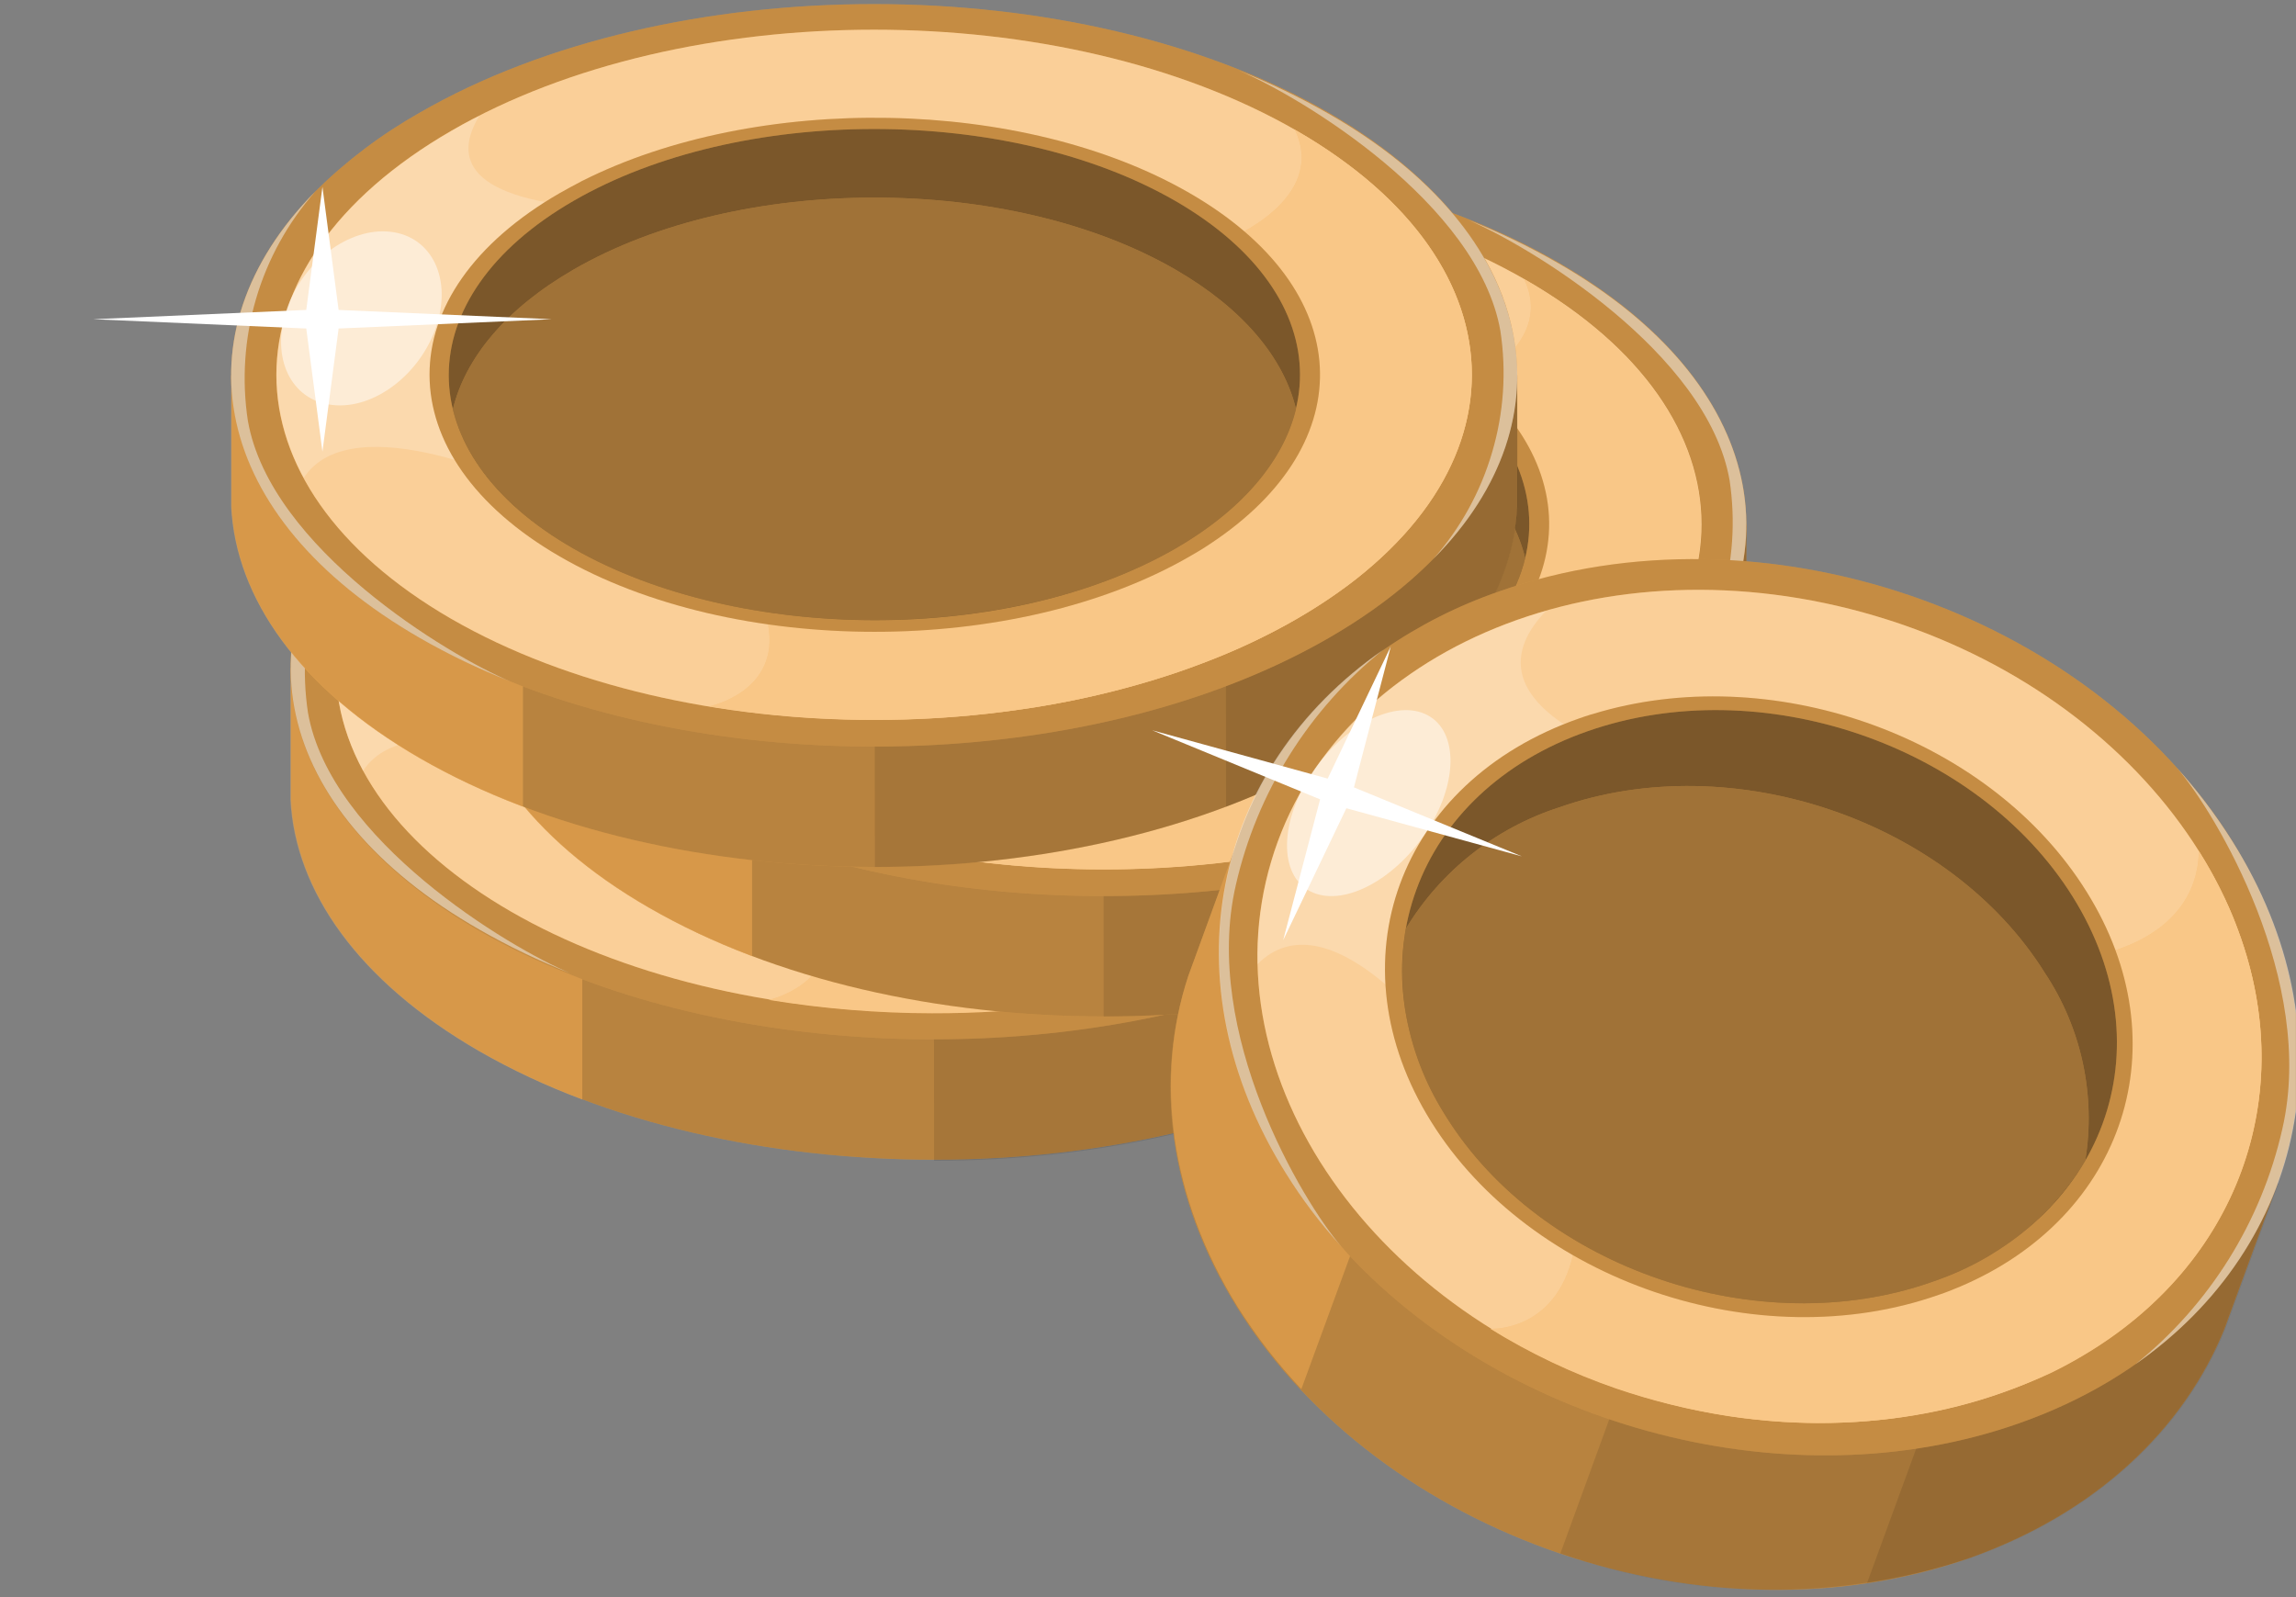 <svg width="23" height="16" viewBox="0 0 23 16" fill="none" xmlns="http://www.w3.org/2000/svg">
<rect x="0" y="0" width="23" height="16" fill="#808080" stroke="none"/>
<g id="Sponsor-amico 2" clip-path="url(#clip0_1548_14030)">
<g id="freepik--Coins--inject-2">
<g id="freepik--coins--inject-2">
<path id="Vector" d="M3.259 6.693C3.642 6.095 4.172 5.606 4.798 5.27C7.312 3.817 11.39 3.817 13.906 5.27C14.533 5.605 15.063 6.095 15.445 6.693H15.794V8.009C15.748 8.924 15.122 9.83 13.912 10.529C11.396 11.981 7.318 11.981 4.804 10.529C3.594 9.83 2.962 8.924 2.916 8.009V6.693H3.259Z" fill="#F6AF54"/>
<path id="Vector_2" opacity="0.25" d="M3.259 6.693C3.642 6.095 4.172 5.606 4.798 5.27C7.312 3.817 11.39 3.817 13.906 5.27C14.533 5.605 15.063 6.095 15.445 6.693H15.794V8.009C15.748 8.924 15.122 9.83 13.912 10.529C11.396 11.981 7.318 11.981 4.804 10.529C3.594 9.83 2.962 8.924 2.916 8.009V6.693H3.259Z" fill="black"/>
<path id="Vector_3" opacity="0.1" d="M9.352 4.191C10.999 4.191 12.649 4.555 13.906 5.28C14.532 5.615 15.062 6.105 15.445 6.703H15.793V8.019C15.748 8.934 15.121 9.84 13.912 10.539C12.654 11.265 11.005 11.629 9.357 11.629L9.352 4.191Z" fill="black"/>
<path id="Vector_4" opacity="0.1" d="M12.87 4.785C13.228 4.918 13.575 5.08 13.906 5.271C14.533 5.605 15.062 6.095 15.445 6.693H15.794V8.01C15.748 8.924 15.121 9.831 13.912 10.53C13.58 10.719 13.234 10.882 12.876 11.015L12.87 4.785Z" fill="black"/>
<path id="Vector_5" opacity="0.5" d="M5.833 4.785C5.475 4.917 5.128 5.08 4.797 5.271C4.17 5.605 3.641 6.095 3.258 6.693H2.909V8.01C2.955 8.924 3.587 9.831 4.797 10.53C5.128 10.72 5.475 10.882 5.833 11.015V4.785Z" fill="#F6AF54"/>
<path id="Vector_6" d="M13.905 4.065C16.422 5.516 16.422 7.874 13.905 9.324C11.705 10.594 8.307 10.752 5.806 9.8L5.707 9.76C5.393 9.637 5.089 9.491 4.797 9.324C2.702 8.112 2.349 6.276 3.751 4.853C4.063 4.545 4.414 4.279 4.797 4.065C7.311 2.611 11.389 2.611 13.905 4.065Z" fill="#F6AF54"/>
<path id="Vector_7" opacity="0.2" d="M13.905 4.065C16.422 5.516 16.422 7.874 13.905 9.324C11.705 10.594 8.307 10.752 5.806 9.8L5.707 9.76C5.393 9.637 5.089 9.491 4.797 9.324C2.702 8.112 2.349 6.276 3.751 4.853C4.063 4.545 4.414 4.279 4.797 4.065C7.311 2.611 11.389 2.611 13.905 4.065Z" fill="black"/>
<path id="Vector_8" opacity="0.5" d="M3.76 4.854C3.487 5.162 3.286 5.527 3.169 5.922C3.053 6.317 3.024 6.732 3.085 7.139C3.308 8.417 5.099 9.494 5.716 9.751C5.402 9.628 5.098 9.482 4.805 9.314C2.699 8.113 2.35 6.274 3.76 4.854Z" fill="#F5F5F5"/>
<path id="Vector_9" opacity="0.5" d="M14.951 8.534C15.225 8.224 15.427 7.858 15.543 7.461C15.66 7.064 15.687 6.647 15.624 6.238C15.401 4.96 13.612 3.886 12.995 3.627C13.309 3.751 13.613 3.897 13.906 4.065C16.003 5.275 16.351 7.115 14.951 8.534Z" fill="#F5F5F5"/>
<path id="Vector_10" d="M9.354 10.145C12.661 10.145 15.342 8.597 15.342 6.688C15.342 4.778 12.661 3.23 9.354 3.23C6.046 3.23 3.365 4.778 3.365 6.688C3.365 8.597 6.046 10.145 9.354 10.145Z" fill="#F6AF54"/>
<path id="Vector_11" opacity="0.4" d="M9.354 10.145C12.661 10.145 15.342 8.597 15.342 6.688C15.342 4.778 12.661 3.23 9.354 3.23C6.046 3.23 3.365 4.778 3.365 6.688C3.365 8.597 6.046 10.145 9.354 10.145Z" fill="white"/>
<path id="Vector_12" opacity="0.2" d="M3.637 7.722C3.157 6.83 3.313 5.851 4.107 5.019C4.263 4.857 4.433 4.708 4.614 4.575C4.769 4.458 4.931 4.352 5.1 4.255C5.195 4.2 5.29 4.147 5.395 4.095C5.145 4.505 5.237 4.943 6.646 5.027C9.406 5.187 5.909 7.825 5.909 7.825C5.909 7.825 4.14 6.966 3.637 7.722Z" fill="white"/>
<path id="Vector_13" opacity="0.5" d="M3.923 6.991C3.508 6.945 3.304 6.52 3.464 6.038C3.624 5.556 4.09 5.208 4.506 5.255C4.921 5.303 5.125 5.728 4.965 6.208C4.805 6.688 4.33 7.048 3.923 6.991Z" fill="white"/>
<path id="Vector_14" d="M8.288 9.189C8.423 8.164 12.901 5.334 12.901 5.334C12.901 5.334 13.894 4.935 13.564 4.24C13.73 4.334 13.89 4.438 14.044 4.551C14.147 4.625 14.244 4.701 14.335 4.781C15.669 5.935 15.669 7.448 14.335 8.608C14.243 8.69 14.146 8.767 14.046 8.838C13.903 8.943 13.755 9.04 13.602 9.128C13.45 9.217 13.29 9.299 13.126 9.377C12.996 9.438 12.861 9.497 12.724 9.551C12.587 9.604 12.446 9.655 12.303 9.703C11.868 9.844 11.422 9.951 10.97 10.023C10.871 10.04 10.77 10.054 10.671 10.067C10.229 10.124 9.783 10.152 9.337 10.151C8.79 10.15 8.243 10.105 7.703 10.017C7.703 10.017 8.415 9.863 8.288 9.189Z" fill="#F6AF54"/>
<path id="Vector_15" opacity="0.3" d="M8.288 9.189C8.423 8.164 12.901 5.334 12.901 5.334C12.901 5.334 13.894 4.935 13.564 4.24C13.73 4.334 13.89 4.438 14.044 4.551C14.147 4.625 14.244 4.701 14.335 4.781C15.669 5.935 15.669 7.448 14.335 8.608C14.243 8.69 14.146 8.767 14.046 8.838C13.903 8.943 13.755 9.04 13.602 9.128C13.45 9.217 13.29 9.299 13.126 9.377C12.996 9.438 12.861 9.497 12.724 9.551C12.587 9.604 12.446 9.655 12.303 9.703C11.868 9.844 11.422 9.951 10.97 10.023C10.871 10.04 10.77 10.054 10.671 10.067C10.229 10.124 9.783 10.152 9.337 10.151C8.79 10.15 8.243 10.105 7.703 10.017C7.703 10.017 8.415 9.863 8.288 9.189Z" fill="white"/>
<path id="Vector_16" d="M12.51 4.867C14.182 5.832 14.249 7.371 12.714 8.383C12.649 8.427 12.581 8.468 12.51 8.508C10.767 9.516 7.939 9.516 6.201 8.508C4.464 7.501 4.459 5.872 6.201 4.867C6.272 4.827 6.346 4.787 6.421 4.748C8.173 3.863 10.84 3.903 12.51 4.867Z" fill="#F6AF54"/>
<path id="Vector_17" opacity="0.2" d="M12.51 4.867C14.182 5.832 14.249 7.371 12.714 8.383C12.649 8.427 12.581 8.468 12.51 8.508C10.767 9.516 7.939 9.516 6.201 8.508C4.464 7.501 4.459 5.872 6.201 4.867C6.272 4.827 6.346 4.787 6.421 4.748C8.173 3.863 10.84 3.903 12.51 4.867Z" fill="black"/>
<path id="Vector_18" d="M9.354 9.148C11.709 9.148 13.618 8.047 13.618 6.688C13.618 5.328 11.709 4.227 9.354 4.227C6.998 4.227 5.089 5.328 5.089 6.688C5.089 8.047 6.998 9.148 9.354 9.148Z" fill="#F6AF54"/>
<path id="Vector_19" opacity="0.5" d="M9.354 9.148C11.709 9.148 13.618 8.047 13.618 6.688C13.618 5.328 11.709 4.227 9.354 4.227C6.998 4.227 5.089 5.328 5.089 6.688C5.089 8.047 6.998 9.148 9.354 9.148Z" fill="black"/>
<path id="Vector_20" d="M12.369 5.634C10.704 4.672 8.003 4.672 6.338 5.634C5.658 6.027 5.255 6.52 5.131 7.032C5.255 7.543 5.658 8.036 6.338 8.428C8.003 9.39 10.704 9.39 12.369 8.428C13.049 8.036 13.453 7.543 13.577 7.032C13.453 6.52 13.049 6.027 12.369 5.634Z" fill="#F6AF54"/>
<path id="Vector_21" opacity="0.35" d="M12.369 5.634C10.704 4.672 8.003 4.672 6.338 5.634C5.658 6.027 5.255 6.52 5.131 7.032C5.255 7.543 5.658 8.036 6.338 8.428C8.003 9.39 10.704 9.39 12.369 8.428C13.049 8.036 13.453 7.543 13.577 7.032C13.453 6.52 13.049 6.027 12.369 5.634Z" fill="black"/>
<path id="Vector_22" d="M12.039 7.429V6.92C12.039 6.71 11.895 6.509 11.584 6.326H11.573C11.001 5.994 10.409 6.038 9.883 6.17C9.66 6.225 9.447 6.299 9.253 6.36C9.03 6.442 8.804 6.512 8.574 6.57C8.469 6.594 8.361 6.604 8.253 6.6C8.16 6.595 8.069 6.571 7.986 6.53L8.007 6.514L8.074 6.474C8.131 6.44 8.191 6.41 8.253 6.385C8.402 6.318 8.563 6.282 8.727 6.278C8.89 6.275 9.053 6.304 9.205 6.364L9.752 5.811V5.305C9.27 5.142 8.751 5.123 8.258 5.251C8.095 5.293 7.936 5.348 7.782 5.415L7.235 5.101L6.584 5.482V5.989L6.807 6.118C6.746 6.205 6.713 6.308 6.712 6.413V6.918C6.712 7.128 6.862 7.328 7.176 7.51C7.45 7.671 7.76 7.76 8.077 7.77C8.136 7.77 8.197 7.77 8.258 7.77C8.589 7.746 8.915 7.676 9.226 7.562L9.416 7.497L8.866 8.048V8.554C9.205 8.683 9.567 8.741 9.93 8.725C10.292 8.71 10.648 8.62 10.975 8.463L11.514 8.775L12.167 8.394V7.888L11.942 7.758C12.006 7.66 12.04 7.546 12.039 7.429ZM10.662 7.385C10.613 7.413 10.563 7.438 10.512 7.461C10.172 7.606 9.789 7.611 9.445 7.476C9.955 7.295 10.382 7.139 10.746 7.331C10.721 7.35 10.693 7.37 10.662 7.387V7.385Z" fill="#F6AF54"/>
<path id="Vector_23" d="M9.883 6.166C9.66 6.221 9.447 6.295 9.253 6.356C9.03 6.438 8.804 6.508 8.574 6.566C8.469 6.59 8.361 6.6 8.253 6.596C8.143 6.591 8.036 6.559 7.942 6.503C7.731 6.383 7.702 6.206 8.007 6.004L8.074 5.964C8.131 5.93 8.191 5.9 8.253 5.874C8.402 5.808 8.563 5.772 8.727 5.768C8.89 5.765 9.053 5.794 9.205 5.853L9.752 5.301C9.27 5.138 8.751 5.119 8.258 5.248C8.095 5.289 7.936 5.344 7.782 5.411L7.235 5.097L6.584 5.478L7.123 5.79C6.574 6.208 6.563 6.64 7.18 6.996C7.454 7.157 7.764 7.246 8.081 7.255H8.262C8.593 7.23 8.918 7.159 9.23 7.046C9.854 6.836 10.373 6.59 10.784 6.832C11.066 6.996 10.988 7.202 10.677 7.381C10.629 7.409 10.578 7.434 10.527 7.457C10.355 7.529 10.17 7.566 9.983 7.566C9.796 7.566 9.611 7.529 9.439 7.457L8.868 8.028C9.207 8.157 9.569 8.215 9.931 8.199C10.294 8.184 10.649 8.094 10.976 7.937L11.515 8.249L12.169 7.868L11.628 7.558C12.171 7.137 12.233 6.68 11.599 6.308H11.588C10.997 5.99 10.409 6.034 9.883 6.166Z" fill="#F6AF54"/>
<g id="Group" opacity="0.3">
<path id="Vector_24" d="M9.883 6.166C9.66 6.221 9.447 6.295 9.253 6.356C9.03 6.438 8.804 6.508 8.574 6.566C8.469 6.59 8.361 6.6 8.253 6.596C8.143 6.591 8.036 6.559 7.942 6.503C7.731 6.383 7.702 6.206 8.007 6.004L8.074 5.964C8.131 5.93 8.191 5.9 8.253 5.874C8.402 5.808 8.563 5.772 8.727 5.768C8.89 5.765 9.053 5.794 9.205 5.853L9.752 5.301C9.27 5.138 8.751 5.119 8.258 5.248C8.095 5.289 7.936 5.344 7.782 5.411L7.235 5.097L6.584 5.478L7.123 5.79C6.574 6.208 6.563 6.64 7.18 6.996C7.454 7.157 7.764 7.246 8.081 7.255H8.262C8.593 7.23 8.918 7.159 9.23 7.046C9.854 6.836 10.373 6.59 10.784 6.832C11.066 6.996 10.988 7.202 10.677 7.381C10.629 7.409 10.578 7.434 10.527 7.457C10.355 7.529 10.17 7.566 9.983 7.566C9.796 7.566 9.611 7.529 9.439 7.457L8.868 8.028C9.207 8.157 9.569 8.215 9.931 8.199C10.294 8.184 10.649 8.094 10.976 7.937L11.515 8.249L12.169 7.868L11.628 7.558C12.171 7.137 12.233 6.68 11.599 6.308H11.588C10.997 5.99 10.409 6.034 9.883 6.166Z" fill="white"/>
</g>
<path id="Vector_25" opacity="0.45" d="M6.573 5.48L7.23 5.183L7.771 5.419L7.225 5.105L6.573 5.48Z" fill="#F5F5F5"/>
<path id="Vector_26" opacity="0.45" d="M8.171 5.276C8.635 5.182 9.116 5.199 9.573 5.324L9.192 5.861L9.739 5.309C9.232 5.137 8.684 5.126 8.171 5.276Z" fill="#F5F5F5"/>
<path id="Vector_27" opacity="0.45" d="M11.568 6.322H11.58C12.214 6.693 12.151 7.15 11.608 7.571C12.09 7.047 12.003 6.682 11.481 6.379C10.986 6.129 10.422 6.052 9.879 6.16C10.408 6.034 10.997 5.99 11.568 6.322Z" fill="#F5F5F5"/>
<path id="Vector_28" opacity="0.45" d="M11.612 7.577L12.026 7.895L11.5 8.265L12.151 7.888L11.612 7.577Z" fill="#F5F5F5"/>
<path id="Vector_29" opacity="0.45" d="M10.511 7.463C10.188 7.625 9.816 7.657 9.471 7.552L8.852 8.044L9.423 7.472C9.596 7.543 9.781 7.578 9.968 7.577C10.154 7.575 10.339 7.536 10.511 7.463Z" fill="#F5F5F5"/>
<path id="Vector_30" opacity="0.45" d="M8.569 6.574C8.442 6.625 8.304 6.645 8.168 6.633C8.032 6.62 7.901 6.574 7.786 6.499C7.595 6.337 7.719 6.164 8.001 6.012C7.696 6.214 7.725 6.393 7.936 6.511C8.031 6.567 8.137 6.599 8.247 6.604C8.355 6.608 8.463 6.598 8.569 6.574Z" fill="#F5F5F5"/>
<path id="Vector_31" opacity="0.45" d="M7.107 5.796C7.059 5.838 6.667 6.204 6.84 6.57C7.014 6.935 7.602 7.212 8.065 7.261C7.748 7.252 7.438 7.163 7.164 7.002C6.547 6.646 6.558 6.213 7.107 5.796Z" fill="#F5F5F5"/>
<path id="Vector_32" d="M4.959 5.257C5.342 4.659 5.872 4.17 6.498 3.834C9.014 2.381 13.092 2.381 15.609 3.834C16.234 4.169 16.764 4.659 17.146 5.257H17.494V6.573C17.447 7.487 16.822 8.394 15.612 9.093C13.096 10.546 9.018 10.546 6.502 9.093C5.292 8.396 4.662 7.487 4.616 6.573V5.257H4.959Z" fill="#F6AF54"/>
<path id="Vector_33" opacity="0.25" d="M4.959 5.257C5.342 4.659 5.872 4.17 6.498 3.834C9.014 2.381 13.092 2.381 15.609 3.834C16.234 4.169 16.764 4.659 17.146 5.257H17.494V6.573C17.447 7.487 16.822 8.394 15.612 9.093C13.096 10.546 9.018 10.546 6.502 9.093C5.292 8.396 4.662 7.487 4.616 6.573V5.257H4.959Z" fill="black"/>
<path id="Vector_34" opacity="0.1" d="M11.053 2.745C12.702 2.745 14.35 3.109 15.609 3.834C16.235 4.169 16.764 4.659 17.146 5.257H17.495V6.573C17.447 7.488 16.822 8.394 15.613 9.093C14.354 9.819 12.706 10.183 11.056 10.183L11.053 2.745Z" fill="black"/>
<path id="Vector_35" opacity="0.1" d="M14.57 3.349C14.929 3.482 15.276 3.644 15.608 3.834C16.234 4.169 16.764 4.659 17.146 5.257H17.494V6.573C17.447 7.488 16.822 8.394 15.612 9.093C15.28 9.283 14.933 9.446 14.574 9.579L14.57 3.349Z" fill="black"/>
<path id="Vector_36" opacity="0.5" d="M7.534 3.349C7.176 3.482 6.83 3.645 6.498 3.834C5.872 4.17 5.342 4.66 4.959 5.257H4.612V6.573C4.658 7.488 5.288 8.394 6.498 9.093C6.83 9.283 7.176 9.445 7.534 9.579V3.349Z" fill="#F6AF54"/>
<path id="Vector_37" d="M15.609 2.629C18.123 4.08 18.123 6.438 15.609 7.888C13.407 9.158 10.009 9.318 7.51 8.364L7.409 8.326C7.095 8.202 6.791 8.055 6.498 7.888C4.403 6.676 4.052 4.84 5.452 3.419C5.763 3.111 6.114 2.846 6.496 2.631C9.014 1.175 13.092 1.175 15.609 2.629Z" fill="#F6AF54"/>
<path id="Vector_38" opacity="0.2" d="M15.609 2.629C18.123 4.08 18.123 6.438 15.609 7.888C13.407 9.158 10.009 9.318 7.51 8.364L7.409 8.326C7.095 8.202 6.791 8.055 6.498 7.888C4.403 6.676 4.052 4.84 5.452 3.419C5.763 3.111 6.114 2.846 6.496 2.631C9.014 1.175 13.092 1.175 15.609 2.629Z" fill="black"/>
<path id="Vector_39" opacity="0.5" d="M5.453 3.428C5.18 3.737 4.979 4.101 4.863 4.496C4.747 4.891 4.718 5.307 4.781 5.714C5.003 6.992 6.792 8.068 7.409 8.327C7.096 8.203 6.792 8.057 6.499 7.889C4.402 6.676 4.053 4.838 5.453 3.428Z" fill="#F5F5F5"/>
<path id="Vector_40" opacity="0.5" d="M16.651 7.097C16.924 6.788 17.126 6.424 17.242 6.029C17.359 5.634 17.387 5.218 17.326 4.811C17.103 3.533 15.312 2.457 14.695 2.198C15.01 2.321 15.315 2.468 15.608 2.636C17.705 3.84 18.053 5.678 16.651 7.097Z" fill="#F5F5F5"/>
<path id="Vector_41" d="M6.823 7.697C4.484 6.347 4.484 4.158 6.823 2.808C9.162 1.457 12.952 1.457 15.291 2.808C17.63 4.158 17.628 6.347 15.291 7.697C12.954 9.048 9.16 9.048 6.823 7.697Z" fill="#F6AF54"/>
<path id="Vector_42" opacity="0.4" d="M6.823 7.697C4.484 6.347 4.484 4.158 6.823 2.808C9.162 1.457 12.952 1.457 15.291 2.808C17.63 4.158 17.628 6.347 15.291 7.697C12.954 9.048 9.16 9.048 6.823 7.697Z" fill="white"/>
<path id="Vector_43" opacity="0.2" d="M5.341 6.286C4.859 5.396 5.017 4.415 5.811 3.583C5.967 3.421 6.136 3.272 6.318 3.139C6.475 3.024 6.639 2.917 6.807 2.819C6.905 2.764 6.998 2.711 7.103 2.659C6.855 3.069 6.945 3.509 8.356 3.591C11.116 3.751 7.619 6.389 7.619 6.389C7.619 6.389 5.834 5.524 5.341 6.286Z" fill="white"/>
<path id="Vector_44" opacity="0.5" d="M5.625 5.556C5.211 5.509 5.006 5.084 5.168 4.604C5.33 4.124 5.794 3.775 6.208 3.821C6.621 3.867 6.827 4.293 6.667 4.773C6.507 5.253 6.046 5.602 5.625 5.556Z" fill="white"/>
<path id="Vector_45" d="M9.989 7.754C10.124 6.73 14.604 3.892 14.604 3.892C14.604 3.892 15.598 3.493 15.269 2.798C15.434 2.893 15.594 2.996 15.747 3.109C15.848 3.18 15.945 3.257 16.038 3.339C17.372 4.493 17.372 6.006 16.038 7.166C15.947 7.246 15.848 7.322 15.747 7.398C15.604 7.502 15.456 7.598 15.303 7.686C15.151 7.775 14.993 7.857 14.829 7.935C14.697 7.996 14.562 8.055 14.425 8.109C14.288 8.162 14.149 8.213 14.004 8.261C13.569 8.402 13.123 8.509 12.671 8.581C12.57 8.598 12.471 8.612 12.37 8.625C11.382 8.751 10.381 8.735 9.398 8.575C9.398 8.575 10.117 8.427 9.989 7.754Z" fill="#F6AF54"/>
<path id="Vector_46" opacity="0.3" d="M9.989 7.754C10.124 6.73 14.604 3.892 14.604 3.892C14.604 3.892 15.598 3.493 15.269 2.798C15.434 2.893 15.594 2.996 15.747 3.109C15.848 3.18 15.945 3.257 16.038 3.339C17.372 4.493 17.372 6.006 16.038 7.166C15.947 7.246 15.848 7.322 15.747 7.398C15.604 7.502 15.456 7.598 15.303 7.686C15.151 7.775 14.993 7.857 14.829 7.935C14.697 7.996 14.562 8.055 14.425 8.109C14.288 8.162 14.149 8.213 14.004 8.261C13.569 8.402 13.123 8.509 12.671 8.581C12.57 8.598 12.471 8.612 12.37 8.625C11.382 8.751 10.381 8.735 9.398 8.575C9.398 8.575 10.117 8.427 9.989 7.754Z" fill="white"/>
<path id="Vector_47" d="M14.213 3.429C15.883 4.394 15.951 5.934 14.416 6.945C14.351 6.989 14.283 7.031 14.211 7.073C12.47 8.078 9.639 8.078 7.904 7.073C6.169 6.067 6.161 4.436 7.904 3.429C7.976 3.389 8.049 3.349 8.123 3.311C9.873 2.427 12.54 2.476 14.213 3.429Z" fill="#F6AF54"/>
<path id="Vector_48" opacity="0.2" d="M14.213 3.429C15.883 4.394 15.951 5.934 14.416 6.945C14.351 6.989 14.283 7.031 14.211 7.073C12.47 8.078 9.639 8.078 7.904 7.073C6.169 6.067 6.161 4.436 7.904 3.429C7.976 3.389 8.049 3.349 8.123 3.311C9.873 2.427 12.54 2.476 14.213 3.429Z" fill="black"/>
<path id="Vector_49" d="M14.07 3.512C15.736 4.465 15.736 6.032 14.07 6.992C12.403 7.952 9.706 7.954 8.041 6.992C6.377 6.03 6.375 4.472 8.041 3.512C9.708 2.552 12.405 2.55 14.07 3.512Z" fill="#F6AF54"/>
<path id="Vector_50" opacity="0.5" d="M14.07 3.512C15.736 4.465 15.736 6.032 14.07 6.992C12.403 7.952 9.706 7.954 8.041 6.992C6.377 6.03 6.375 4.472 8.041 3.512C9.708 2.552 12.405 2.55 14.07 3.512Z" fill="black"/>
<path id="Vector_51" d="M14.07 4.191C12.405 3.229 9.706 3.229 8.042 4.191C7.36 4.585 6.958 5.076 6.834 5.589C6.958 6.099 7.36 6.592 8.042 6.985C9.706 7.947 12.405 7.947 14.07 6.985C14.752 6.592 15.154 6.099 15.278 5.589C15.154 5.084 14.752 4.592 14.07 4.191Z" fill="#F6AF54"/>
<path id="Vector_52" opacity="0.35" d="M14.07 4.191C12.405 3.229 9.706 3.229 8.042 4.191C7.36 4.585 6.958 5.076 6.834 5.589C6.958 6.099 7.36 6.592 8.042 6.985C9.706 7.947 12.405 7.947 14.07 6.985C14.752 6.592 15.154 6.099 15.278 5.589C15.154 5.084 14.752 4.592 14.07 4.191Z" fill="black"/>
<path id="Vector_53" d="M13.74 5.994C13.74 5.91 13.74 5.571 13.74 5.486C13.74 5.276 13.597 5.074 13.284 4.891C12.713 4.56 12.121 4.604 11.593 4.737C11.368 4.794 11.155 4.867 10.961 4.928C10.739 5.011 10.514 5.081 10.284 5.137C10.179 5.162 10.071 5.172 9.962 5.168C9.87 5.162 9.779 5.138 9.696 5.097L9.717 5.082L9.783 5.042C9.841 5.009 9.901 4.979 9.962 4.952C10.112 4.886 10.273 4.85 10.437 4.846C10.6 4.843 10.763 4.872 10.915 4.931L11.461 4.379V3.874C10.979 3.709 10.459 3.69 9.966 3.819C9.804 3.861 9.645 3.915 9.492 3.983L8.945 3.669L8.292 4.05V4.556L8.515 4.686C8.455 4.773 8.422 4.875 8.42 4.981V5.486C8.42 5.695 8.57 5.897 8.884 6.078C9.158 6.238 9.468 6.327 9.785 6.337H9.976C10.306 6.312 10.632 6.241 10.943 6.128L11.134 6.063L10.583 6.615V7.12C10.923 7.248 11.285 7.307 11.647 7.291C12.01 7.275 12.365 7.186 12.692 7.029L13.231 7.341L13.884 6.96V6.453L13.66 6.326C13.719 6.226 13.747 6.11 13.74 5.994ZM12.364 5.95C12.315 5.979 12.264 6.004 12.212 6.027C11.872 6.172 11.489 6.177 11.145 6.042C11.658 5.851 12.082 5.705 12.446 5.897C12.42 5.917 12.393 5.935 12.364 5.95Z" fill="#F6AF54"/>
<path id="Vector_54" d="M11.584 4.731C11.359 4.788 11.146 4.861 10.952 4.922C10.731 5.005 10.505 5.075 10.276 5.131C10.17 5.156 10.062 5.166 9.954 5.162C9.844 5.156 9.738 5.125 9.643 5.07C9.434 4.948 9.403 4.771 9.708 4.571C9.729 4.556 9.752 4.543 9.775 4.529C9.833 4.496 9.892 4.466 9.954 4.44C10.103 4.374 10.264 4.338 10.428 4.335C10.591 4.331 10.754 4.36 10.906 4.419L11.453 3.868C10.971 3.704 10.45 3.684 9.957 3.813C9.795 3.855 9.637 3.909 9.483 3.977L8.937 3.663L8.283 4.044L8.824 4.356C8.276 4.771 8.264 5.204 8.881 5.56C9.155 5.72 9.465 5.809 9.782 5.819C9.843 5.819 9.904 5.819 9.973 5.819C10.303 5.794 10.629 5.723 10.94 5.609C11.567 5.4 12.083 5.154 12.495 5.398C12.778 5.56 12.7 5.766 12.39 5.945C12.341 5.973 12.29 5.999 12.238 6.021C12.066 6.093 11.881 6.13 11.695 6.13C11.508 6.13 11.324 6.093 11.152 6.021L10.58 6.592C10.92 6.72 11.282 6.777 11.644 6.762C12.006 6.746 12.362 6.657 12.689 6.501L13.228 6.811L13.881 6.43L13.342 6.12C13.883 5.699 13.946 5.242 13.312 4.87C12.712 4.554 12.112 4.598 11.584 4.731Z" fill="#F6AF54"/>
<g id="Group_2" opacity="0.3">
<path id="Vector_55" d="M11.584 4.732C11.359 4.789 11.146 4.861 10.952 4.922C10.731 5.005 10.505 5.075 10.276 5.132C10.17 5.156 10.062 5.166 9.954 5.162C9.844 5.156 9.738 5.125 9.643 5.071C9.434 4.949 9.403 4.772 9.708 4.572C9.729 4.556 9.752 4.543 9.775 4.53C9.833 4.497 9.892 4.467 9.954 4.44C10.103 4.374 10.264 4.339 10.428 4.335C10.591 4.331 10.754 4.36 10.906 4.419L11.453 3.869C10.971 3.704 10.45 3.685 9.957 3.814C9.795 3.855 9.637 3.91 9.483 3.977L8.937 3.663L8.283 4.044L8.824 4.356C8.276 4.772 8.264 5.204 8.881 5.56C9.155 5.72 9.465 5.809 9.782 5.819C9.843 5.819 9.904 5.819 9.973 5.819C10.303 5.794 10.629 5.724 10.94 5.61C11.567 5.4 12.083 5.155 12.495 5.398C12.778 5.56 12.7 5.766 12.39 5.945C12.341 5.974 12.29 5.999 12.238 6.021C12.066 6.094 11.881 6.131 11.695 6.131C11.508 6.131 11.324 6.094 11.152 6.021L10.58 6.593C10.92 6.72 11.282 6.778 11.644 6.762C12.006 6.746 12.362 6.658 12.689 6.501L13.228 6.812L13.881 6.431L13.342 6.12C13.883 5.699 13.946 5.242 13.312 4.871C12.712 4.555 12.112 4.598 11.584 4.732Z" fill="white"/>
</g>
<path id="Vector_56" opacity="0.45" d="M8.273 4.046L8.932 3.747L9.473 3.985L8.927 3.669L8.273 4.046Z" fill="#F5F5F5"/>
<path id="Vector_57" opacity="0.45" d="M9.871 3.84C10.336 3.747 10.817 3.763 11.275 3.888L10.894 4.425L11.441 3.874C10.934 3.702 10.385 3.69 9.871 3.84Z" fill="#F5F5F5"/>
<path id="Vector_58" opacity="0.45" d="M13.283 4.886C13.917 5.257 13.854 5.714 13.313 6.135C13.793 5.612 13.706 5.246 13.184 4.945C12.69 4.693 12.125 4.616 11.582 4.726C12.112 4.598 12.712 4.554 13.283 4.886Z" fill="#F5F5F5"/>
<path id="Vector_59" opacity="0.45" d="M13.314 6.141L13.729 6.459L13.201 6.829L13.854 6.453L13.314 6.141Z" fill="#F5F5F5"/>
<path id="Vector_60" opacity="0.45" d="M12.213 6.027C11.89 6.189 11.518 6.221 11.173 6.116L10.554 6.61L11.125 6.038C11.298 6.109 11.483 6.145 11.67 6.143C11.857 6.141 12.041 6.101 12.213 6.027Z" fill="#F5F5F5"/>
<path id="Vector_61" opacity="0.45" d="M10.269 5.143C10.143 5.194 10.006 5.214 9.87 5.202C9.734 5.189 9.603 5.143 9.488 5.068C9.298 4.906 9.42 4.733 9.702 4.583C9.397 4.783 9.428 4.964 9.637 5.082C9.732 5.136 9.838 5.167 9.948 5.173C10.056 5.177 10.164 5.167 10.269 5.143Z" fill="#F5F5F5"/>
<path id="Vector_62" opacity="0.45" d="M8.809 4.362C8.763 4.402 8.371 4.768 8.544 5.133C8.718 5.499 9.306 5.775 9.767 5.825C9.45 5.815 9.14 5.726 8.866 5.566C8.249 5.21 8.261 4.777 8.809 4.362Z" fill="#F5F5F5"/>
<path id="Vector_63" d="M2.663 3.76C3.045 3.162 3.576 2.672 4.202 2.337C6.716 0.884 10.795 0.884 13.311 2.337C13.937 2.672 14.467 3.162 14.85 3.76H15.198V5.076C15.153 5.991 14.526 6.897 13.316 7.596C10.8 9.048 6.722 9.048 4.208 7.596C2.998 6.897 2.366 5.991 2.32 5.076V3.76H2.663Z" fill="#F6AF54"/>
<path id="Vector_64" opacity="0.25" d="M2.663 3.76C3.045 3.162 3.576 2.672 4.202 2.337C6.716 0.884 10.795 0.884 13.311 2.337C13.937 2.672 14.467 3.162 14.85 3.76H15.198V5.076C15.153 5.991 14.526 6.897 13.316 7.596C10.8 9.048 6.722 9.048 4.208 7.596C2.998 6.897 2.366 5.991 2.32 5.076V3.76H2.663Z" fill="black"/>
<path id="Vector_65" opacity="0.1" d="M8.758 1.248C10.405 1.248 12.055 1.61 13.312 2.337C13.938 2.672 14.468 3.162 14.851 3.76H15.2V5.076C15.154 5.991 14.527 6.897 13.318 7.596C12.061 8.322 10.411 8.686 8.764 8.686L8.758 1.248Z" fill="black"/>
<path id="Vector_66" opacity="0.1" d="M12.276 1.852C12.635 1.984 12.981 2.147 13.313 2.337C13.939 2.672 14.469 3.162 14.852 3.76H15.2V5.076C15.155 5.991 14.528 6.897 13.318 7.596C12.986 7.785 12.64 7.948 12.282 8.082L12.276 1.852Z" fill="black"/>
<path id="Vector_67" opacity="0.5" d="M5.239 1.852C4.881 1.984 4.534 2.147 4.203 2.337C3.576 2.672 3.046 3.162 2.664 3.76H2.315V5.076C2.361 5.991 2.994 6.897 4.203 7.596C4.535 7.785 4.881 7.948 5.239 8.082V1.852Z" fill="#F6AF54"/>
<path id="Vector_68" d="M13.311 1.13C15.827 2.583 15.827 4.939 13.311 6.391C11.111 7.661 7.713 7.819 5.212 6.867L5.113 6.827C4.799 6.704 4.494 6.558 4.202 6.391C2.107 5.179 1.754 3.343 3.156 1.92C3.468 1.611 3.82 1.346 4.202 1.13C6.716 -0.322 10.794 -0.322 13.311 1.13Z" fill="#F6AF54"/>
<path id="Vector_69" opacity="0.2" d="M13.311 1.13C15.827 2.583 15.827 4.939 13.311 6.391C11.111 7.661 7.713 7.819 5.212 6.867L5.113 6.827C4.799 6.704 4.494 6.558 4.202 6.391C2.107 5.179 1.754 3.343 3.156 1.92C3.468 1.611 3.82 1.346 4.202 1.13C6.716 -0.322 10.794 -0.322 13.311 1.13Z" fill="black"/>
<path id="Vector_70" opacity="0.5" d="M3.157 1.92C2.884 2.23 2.682 2.596 2.565 2.993C2.449 3.389 2.421 3.807 2.483 4.215C2.706 5.493 4.497 6.569 5.114 6.827C4.8 6.704 4.495 6.558 4.203 6.39C2.104 5.179 1.756 3.341 3.157 1.92Z" fill="#F5F5F5"/>
<path id="Vector_71" opacity="0.5" d="M14.358 5.6C14.63 5.292 14.831 4.927 14.947 4.532C15.064 4.137 15.092 3.722 15.03 3.315C14.807 2.036 13.018 0.96 12.401 0.703C12.715 0.827 13.019 0.973 13.312 1.141C15.409 2.341 15.759 4.191 14.358 5.6Z" fill="#F5F5F5"/>
<path id="Vector_72" d="M4.521 6.2C2.184 4.849 2.184 2.661 4.521 1.31C6.859 -0.04 10.651 -0.04 12.99 1.31C15.329 2.661 15.329 4.849 12.99 6.2C10.651 7.55 6.864 7.55 4.521 6.2Z" fill="#F6AF54"/>
<path id="Vector_73" opacity="0.4" d="M4.521 6.2C2.184 4.849 2.184 2.661 4.521 1.31C6.859 -0.04 10.651 -0.04 12.99 1.31C15.329 2.661 15.329 4.849 12.99 6.2C10.651 7.55 6.864 7.55 4.521 6.2Z" fill="white"/>
<path id="Vector_74" opacity="0.2" d="M3.043 4.787C2.563 3.897 2.719 2.918 3.513 2.086C3.669 1.924 3.839 1.775 4.02 1.642C4.175 1.525 4.337 1.419 4.506 1.322C4.601 1.265 4.696 1.212 4.801 1.162C4.552 1.572 4.643 2.01 6.053 2.092C8.813 2.254 5.315 4.892 5.315 4.892C5.315 4.892 3.536 4.033 3.043 4.787Z" fill="white"/>
<path id="Vector_75" opacity="0.5" d="M3.329 4.057C2.914 4.012 2.71 3.585 2.87 3.105C3.03 2.625 3.497 2.274 3.912 2.322C4.327 2.37 4.531 2.794 4.369 3.274C4.207 3.754 3.742 4.105 3.329 4.057Z" fill="white"/>
<path id="Vector_76" d="M7.694 6.255C7.829 5.23 12.309 2.394 12.309 2.394C12.309 2.394 13.302 1.994 12.972 1.301C13.138 1.395 13.298 1.498 13.452 1.611C13.555 1.686 13.652 1.762 13.744 1.842C15.077 2.996 15.077 4.508 13.744 5.668C13.651 5.75 13.555 5.827 13.454 5.899C13.311 6.003 13.163 6.099 13.01 6.188C12.858 6.278 12.698 6.36 12.534 6.438C12.405 6.499 12.269 6.558 12.13 6.611C11.991 6.665 11.854 6.716 11.711 6.762C11.276 6.904 10.83 7.012 10.378 7.084L10.077 7.127C9.635 7.184 9.189 7.212 8.744 7.211C8.195 7.21 7.648 7.165 7.107 7.076C7.107 7.076 7.822 6.929 7.694 6.255Z" fill="#F6AF54"/>
<path id="Vector_77" opacity="0.3" d="M7.694 6.255C7.829 5.23 12.309 2.394 12.309 2.394C12.309 2.394 13.302 1.994 12.972 1.301C13.138 1.395 13.298 1.498 13.452 1.611C13.555 1.686 13.652 1.762 13.744 1.842C15.077 2.996 15.077 4.508 13.744 5.668C13.651 5.75 13.555 5.827 13.454 5.899C13.311 6.003 13.163 6.099 13.01 6.188C12.858 6.278 12.698 6.36 12.534 6.438C12.405 6.499 12.269 6.558 12.13 6.611C11.991 6.665 11.854 6.716 11.711 6.762C11.276 6.904 10.83 7.012 10.378 7.084L10.077 7.127C9.635 7.184 9.189 7.212 8.744 7.211C8.195 7.21 7.648 7.165 7.107 7.076C7.107 7.076 7.822 6.929 7.694 6.255Z" fill="white"/>
<path id="Vector_78" d="M11.916 1.934C13.589 2.899 13.655 4.438 12.12 5.45C12.055 5.494 11.987 5.535 11.916 5.575C10.174 6.581 7.345 6.581 5.608 5.575C3.871 4.57 3.865 2.939 5.608 1.934C5.678 1.894 5.753 1.854 5.827 1.815C7.579 0.93 10.246 0.97 11.916 1.934Z" fill="#F6AF54"/>
<path id="Vector_79" opacity="0.2" d="M11.916 1.934C13.589 2.899 13.655 4.438 12.12 5.45C12.055 5.494 11.987 5.535 11.916 5.575C10.174 6.581 7.345 6.581 5.608 5.575C3.871 4.57 3.865 2.939 5.608 1.934C5.678 1.894 5.753 1.854 5.827 1.815C7.579 0.93 10.246 0.97 11.916 1.934Z" fill="black"/>
<path id="Vector_80" d="M11.774 2.013C13.439 2.975 13.439 4.533 11.774 5.495C10.109 6.457 7.408 6.448 5.744 5.495C4.079 4.543 4.079 2.975 5.744 2.013C7.408 1.051 10.109 1.053 11.774 2.013Z" fill="#F6AF54"/>
<path id="Vector_81" opacity="0.5" d="M11.774 2.013C13.439 2.975 13.439 4.533 11.774 5.495C10.109 6.457 7.408 6.448 5.744 5.495C4.079 4.543 4.079 2.975 5.744 2.013C7.408 1.051 10.109 1.053 11.774 2.013Z" fill="black"/>
<path id="Vector_82" d="M11.775 2.701C10.11 1.739 7.409 1.739 5.745 2.701C5.065 3.094 4.661 3.587 4.537 4.099C4.661 4.61 5.065 5.103 5.745 5.496C7.409 6.448 10.11 6.448 11.775 5.496C12.455 5.103 12.859 4.61 12.983 4.099C12.859 3.587 12.455 3.094 11.775 2.701Z" fill="#F6AF54"/>
<path id="Vector_83" opacity="0.35" d="M11.775 2.701C10.11 1.739 7.409 1.739 5.745 2.701C5.065 3.094 4.661 3.587 4.537 4.099C4.661 4.61 5.065 5.103 5.745 5.496C7.409 6.448 10.11 6.448 11.775 5.496C12.455 5.103 12.859 4.61 12.983 4.099C12.859 3.587 12.455 3.094 11.775 2.701Z" fill="black"/>
<path id="Vector_84" d="M3.068 3.105L3.23 1.872L3.392 3.105L5.527 3.198L3.392 3.291L3.23 4.524L3.068 3.291L0.933 3.198L3.068 3.105Z" fill="white"/>
<path id="Vector_85" d="M12.711 8.415C13.214 7.888 13.838 7.491 14.529 7.259C17.148 6.339 20.433 7.461 21.873 9.764C22.259 10.364 22.487 11.052 22.534 11.764L22.816 11.859L22.281 13.32C21.871 14.322 20.997 15.156 19.738 15.606C17.121 16.526 13.833 15.404 12.395 13.101C11.704 11.994 11.565 10.815 11.9 9.789L12.433 8.328L12.711 8.415Z" fill="#F6AF54"/>
<path id="Vector_86" opacity="0.25" d="M12.711 8.415C13.214 7.888 13.838 7.491 14.529 7.259C17.148 6.339 20.433 7.461 21.873 9.764C22.259 10.364 22.487 11.052 22.534 11.764L22.816 11.859L22.281 13.32C21.871 14.322 20.997 15.156 19.738 15.606C17.121 16.526 13.833 15.404 12.395 13.101C11.704 11.994 11.565 10.815 11.9 9.789L12.433 8.328L12.711 8.415Z" fill="black"/>
<path id="Vector_87" opacity="0.1" d="M18.642 7.303C19.971 7.729 21.114 8.598 21.88 9.764C22.266 10.364 22.494 11.052 22.541 11.764L22.823 11.859L22.288 13.32C21.878 14.322 21.004 15.156 19.745 15.606C18.407 16.047 16.959 16.032 15.631 15.562L18.642 7.303Z" fill="black"/>
<path id="Vector_88" opacity="0.1" d="M21.233 8.939C21.471 9.193 21.685 9.469 21.871 9.764C22.257 10.364 22.484 11.052 22.532 11.764L22.814 11.859L22.278 13.32C21.869 14.322 20.995 15.156 19.735 15.606C19.4 15.723 19.055 15.807 18.703 15.859L21.233 8.939Z" fill="black"/>
<path id="Vector_89" opacity="0.5" d="M15.569 7.006C15.217 7.058 14.871 7.142 14.535 7.259C13.844 7.491 13.221 7.888 12.718 8.415L12.436 8.318L11.903 9.779C11.567 10.806 11.712 11.985 12.398 13.092C12.584 13.386 12.797 13.662 13.036 13.916L15.569 7.006Z" fill="#F6AF54"/>
<path id="Vector_90" d="M22.361 8.425C23.799 10.728 22.841 13.339 20.224 14.259C17.939 15.063 15.129 14.305 13.502 12.562L13.44 12.491C13.232 12.264 13.046 12.018 12.883 11.756C11.683 9.836 12.15 7.701 13.857 6.512C14.216 6.264 14.607 6.066 15.02 5.924C17.636 5.002 20.923 6.122 22.361 8.425Z" fill="#F6AF54"/>
<path id="Vector_91" opacity="0.2" d="M22.361 8.425C23.799 10.728 22.841 13.339 20.224 14.259C17.939 15.063 15.129 14.305 13.502 12.562L13.44 12.491C13.232 12.264 13.046 12.018 12.883 11.756C11.683 9.836 12.15 7.701 13.857 6.512C14.216 6.264 14.607 6.066 15.02 5.924C17.636 5.002 20.923 6.122 22.361 8.425Z" fill="black"/>
<path id="Vector_92" opacity="0.5" d="M13.855 6.51C13.111 7.108 12.59 7.94 12.379 8.87C12.04 10.348 13.045 12.034 13.438 12.489C13.23 12.262 13.044 12.016 12.881 11.754C11.681 9.834 12.14 7.699 13.855 6.51Z" fill="#F5F5F5"/>
<path id="Vector_93" opacity="0.5" d="M21.389 13.669C22.133 13.072 22.653 12.241 22.863 11.31C23.204 9.83 22.198 8.145 21.806 7.691C22.012 7.92 22.198 8.166 22.362 8.427C23.57 10.345 23.095 12.48 21.389 13.669Z" fill="#F5F5F5"/>
<path id="Vector_94" d="M22.518 11.532C23.158 9.372 21.487 6.971 18.785 6.17C16.083 5.369 13.373 6.471 12.733 8.632C12.092 10.792 13.764 13.193 16.466 13.994C19.168 14.795 21.877 13.693 22.518 11.532Z" fill="#F6AF54"/>
<path id="Vector_95" opacity="0.4" d="M22.518 11.532C23.158 9.372 21.487 6.971 18.785 6.17C16.083 5.369 13.373 6.471 12.733 8.632C12.092 10.792 13.764 13.193 16.466 13.994C19.168 14.795 21.877 13.693 22.518 11.532Z" fill="white"/>
<path id="Vector_96" opacity="0.2" d="M12.597 9.659C12.587 9.096 12.717 8.539 12.975 8.039C13.233 7.538 13.611 7.109 14.075 6.791C14.262 6.657 14.459 6.54 14.664 6.438C14.833 6.354 15.006 6.28 15.184 6.217C15.284 6.182 15.385 6.149 15.487 6.12C15.121 6.501 15.016 7.017 16.119 7.497C18.279 8.434 14.388 10.398 14.388 10.398C14.388 10.398 13.302 8.953 12.597 9.659Z" fill="white"/>
<path id="Vector_97" opacity="0.5" d="M13.123 8.928C12.809 8.762 12.817 8.234 13.14 7.747C13.464 7.259 13.984 6.998 14.299 7.164C14.613 7.329 14.607 7.859 14.281 8.345C13.956 8.83 13.44 9.093 13.123 8.928Z" fill="white"/>
<path id="Vector_98" d="M15.758 12.572C16.284 11.472 21.048 9.556 21.048 9.556C21.048 9.556 22.012 9.387 22.027 8.526C22.124 8.679 22.211 8.838 22.288 9.002C22.339 9.11 22.385 9.221 22.425 9.333C23.031 10.981 22.415 12.665 20.869 13.579C20.764 13.642 20.654 13.701 20.541 13.756C20.386 13.828 20.227 13.891 20.065 13.947C19.902 14.005 19.736 14.055 19.568 14.095C19.438 14.128 19.305 14.154 19.172 14.177C19.038 14.2 18.907 14.217 18.772 14.23C18.37 14.268 17.965 14.264 17.564 14.219C17.476 14.21 17.391 14.198 17.303 14.185C16.926 14.126 16.554 14.034 16.192 13.911C15.751 13.759 15.327 13.558 14.93 13.312C14.93 13.312 15.577 13.349 15.758 12.572Z" fill="#F6AF54"/>
<path id="Vector_99" opacity="0.3" d="M15.758 12.572C16.284 11.472 21.048 9.556 21.048 9.556C21.048 9.556 22.012 9.387 22.027 8.526C22.124 8.679 22.211 8.838 22.288 9.002C22.339 9.11 22.385 9.221 22.425 9.333C23.031 10.981 22.415 12.665 20.869 13.579C20.764 13.642 20.654 13.701 20.541 13.756C20.386 13.828 20.227 13.891 20.065 13.947C19.902 14.005 19.736 14.055 19.568 14.095C19.438 14.128 19.305 14.154 19.172 14.177C19.038 14.2 18.907 14.217 18.772 14.23C18.37 14.268 17.965 14.264 17.564 14.219C17.476 14.21 17.391 14.198 17.303 14.185C16.926 14.126 16.554 14.034 16.192 13.911C15.751 13.759 15.327 13.558 14.93 13.312C14.93 13.312 15.577 13.349 15.758 12.572Z" fill="white"/>
<path id="Vector_100" d="M20.902 8.933C21.855 10.457 21.283 12.187 19.638 12.888C19.567 12.918 19.495 12.947 19.42 12.972C17.607 13.61 15.331 12.832 14.337 11.238C13.342 9.644 14.003 7.834 15.817 7.198C15.891 7.171 15.965 7.149 16.041 7.128C17.82 6.627 19.95 7.404 20.902 8.933Z" fill="#F6AF54"/>
<path id="Vector_101" opacity="0.2" d="M20.902 8.933C21.855 10.457 21.283 12.187 19.638 12.888C19.567 12.918 19.495 12.947 19.42 12.972C17.607 13.61 15.331 12.832 14.337 11.238C13.342 9.644 14.003 7.834 15.817 7.198C15.891 7.171 15.965 7.149 16.041 7.128C17.82 6.627 19.95 7.404 20.902 8.933Z" fill="black"/>
<path id="Vector_102" d="M20.763 8.983C21.716 10.507 21.081 12.236 19.348 12.844C17.615 13.451 15.438 12.71 14.487 11.187C13.537 9.663 14.169 7.933 15.902 7.326C17.636 6.718 19.811 7.459 20.763 8.983Z" fill="#F6AF54"/>
<path id="Vector_103" opacity="0.5" d="M20.763 8.983C21.716 10.507 21.081 12.236 19.348 12.844C17.615 13.451 15.438 12.71 14.487 11.187C13.537 9.663 14.169 7.933 15.902 7.326C17.636 6.718 19.811 7.459 20.763 8.983Z" fill="black"/>
<path id="Vector_104" d="M20.483 9.745C19.531 8.221 17.356 7.478 15.623 8.087C14.979 8.294 14.432 8.726 14.082 9.305C13.978 9.961 14.123 10.632 14.487 11.187C15.44 12.71 17.615 13.453 19.348 12.844C19.991 12.636 20.538 12.204 20.889 11.627C20.996 10.97 20.851 10.299 20.483 9.745Z" fill="#F6AF54"/>
<path id="Vector_105" opacity="0.35" d="M20.483 9.745C19.531 8.221 17.356 7.478 15.623 8.087C14.979 8.294 14.432 8.726 14.082 9.305C13.978 9.961 14.123 10.632 14.487 11.187C15.44 12.71 17.615 13.453 19.348 12.844C19.991 12.636 20.538 12.204 20.889 11.627C20.996 10.97 20.851 10.299 20.483 9.745Z" fill="black"/>
<path id="Vector_106" d="M13.3 7.8L13.932 6.476L13.563 7.888L15.245 8.579L13.487 8.097L12.854 9.419L13.224 8.008L11.542 7.316L13.3 7.8Z" fill="white"/>
</g>
</g>
</g>
<defs>
<clipPath id="clip0_1548_14030">
<rect width="22.095" height="16" fill="white" transform="translate(0.904)"/>
</clipPath>
</defs>
</svg>
